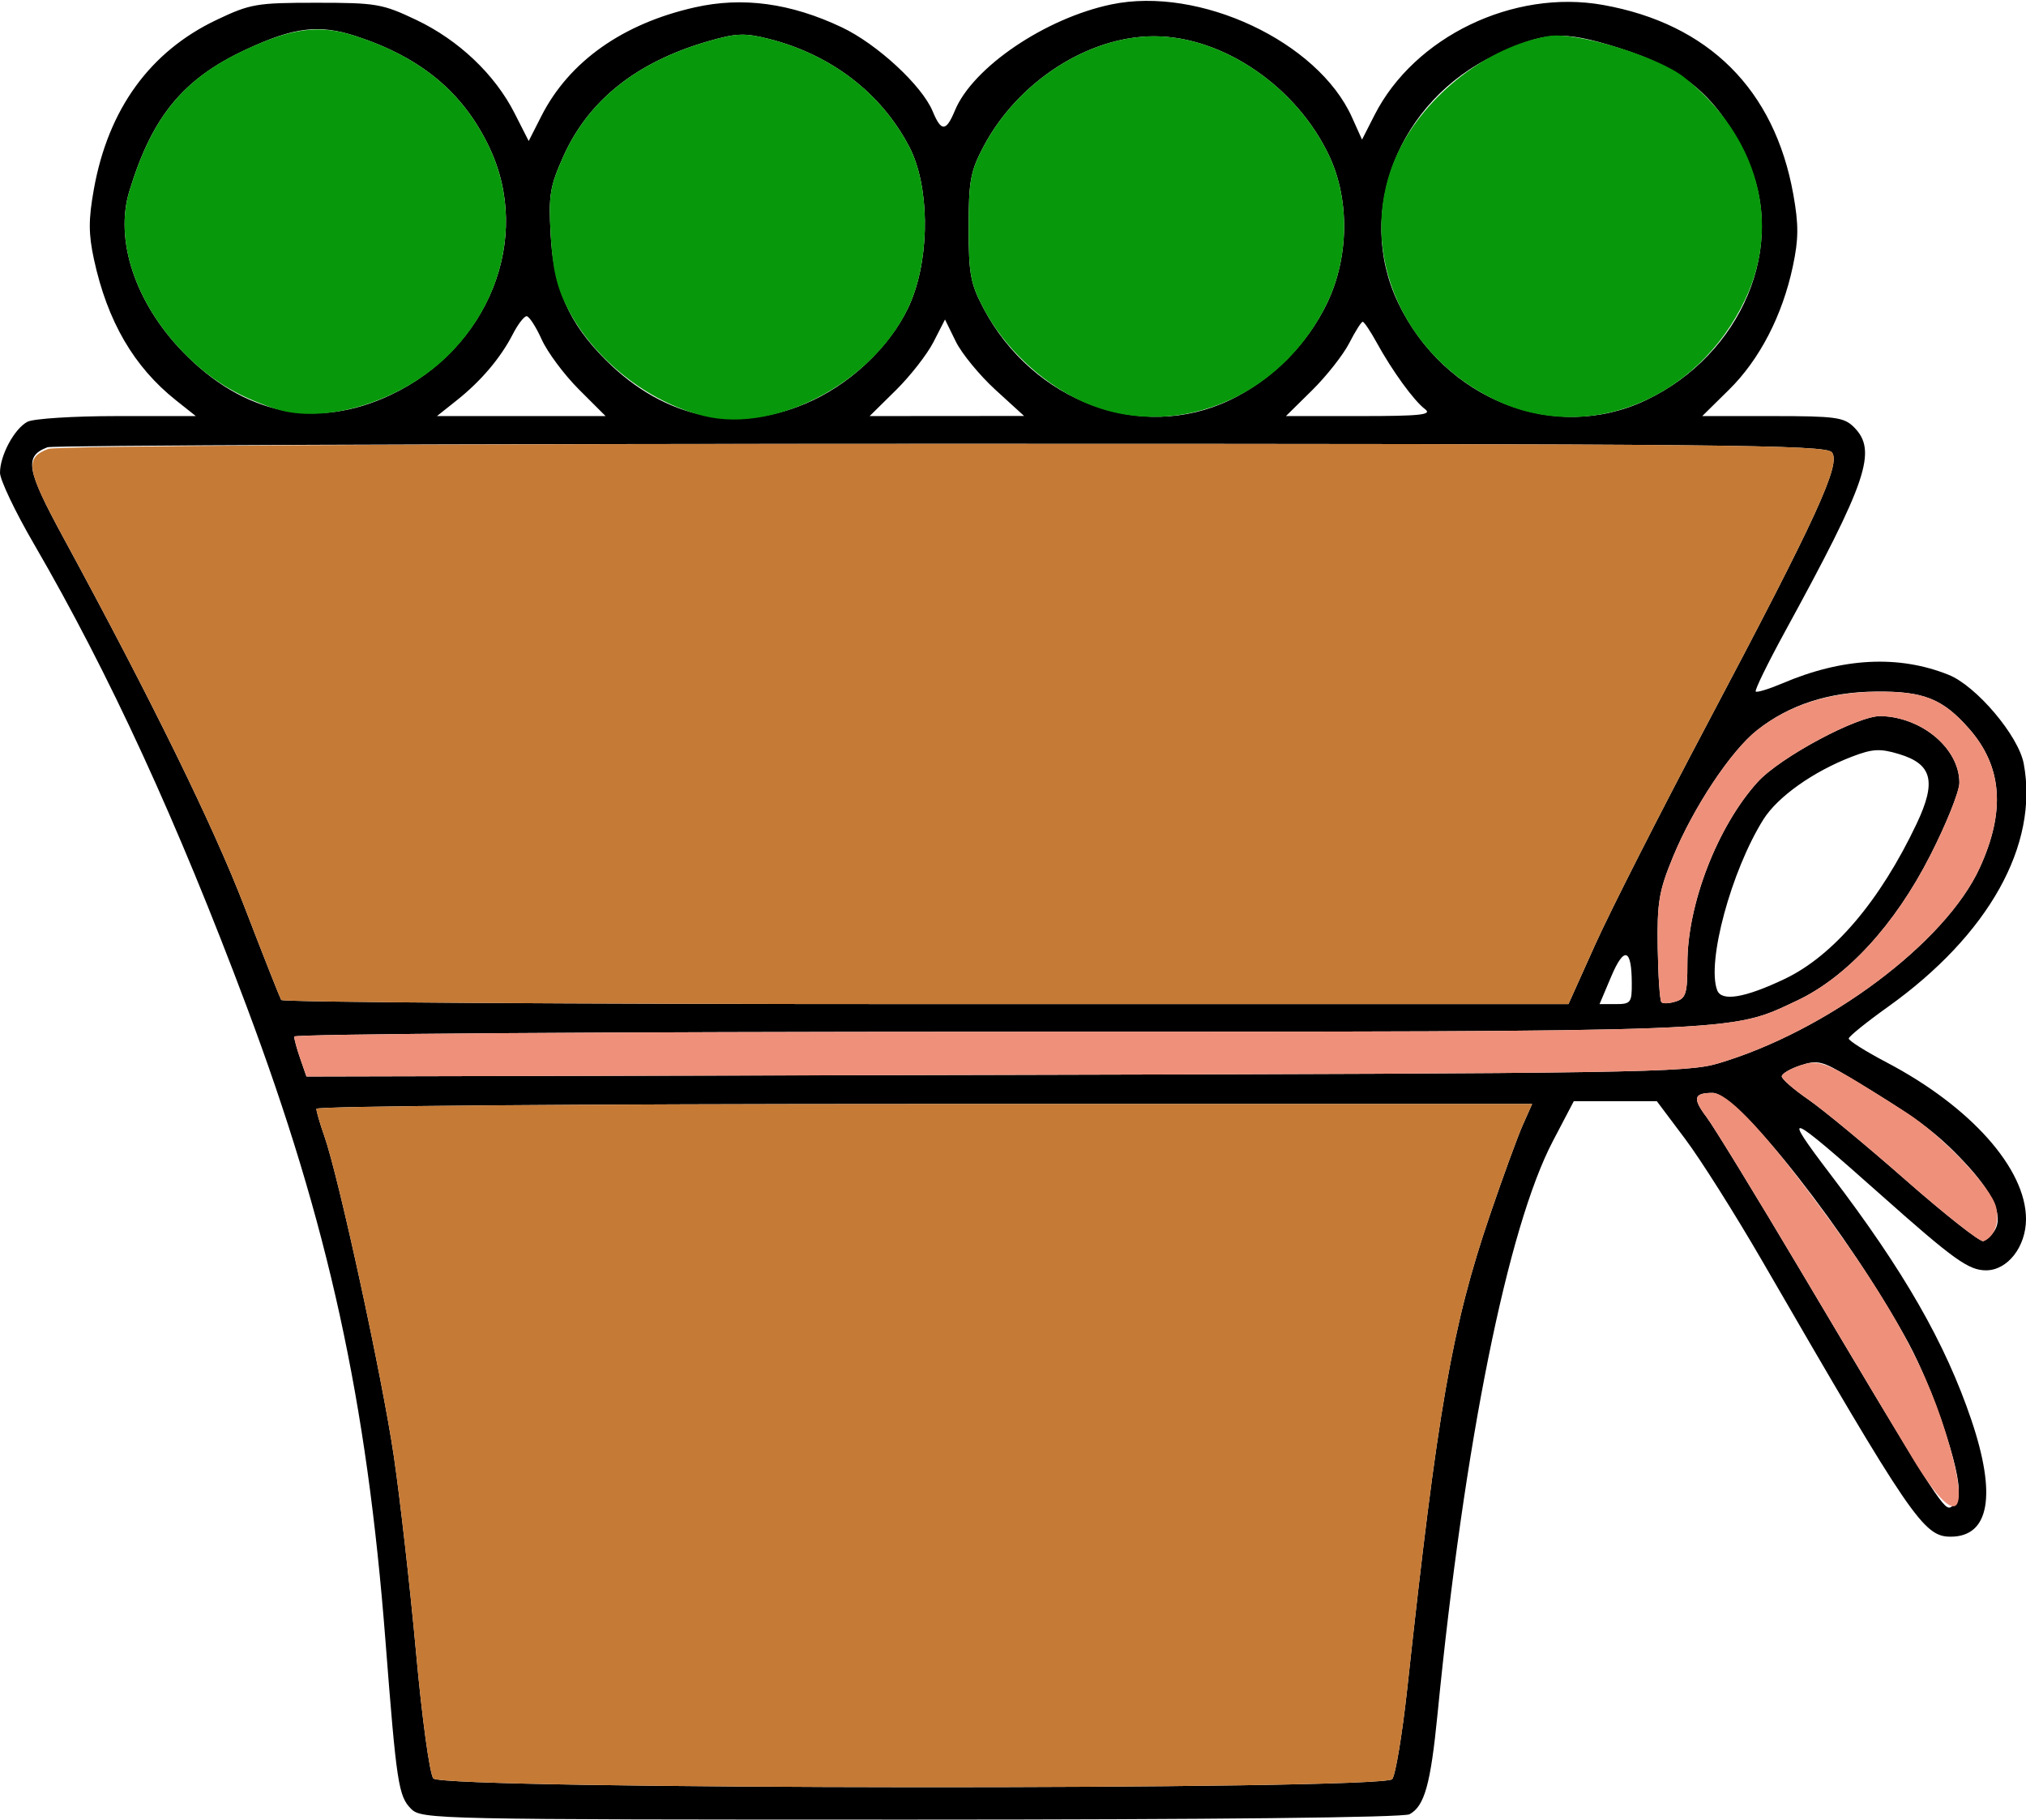<?xml version="1.0" encoding="UTF-8" standalone="no"?>
<!DOCTYPE svg PUBLIC "-//W3C//DTD SVG 1.1//EN"
"http://www.w3.org/Graphics/SVG/1.1/DTD/svg11.dtd">
<svg width="668px" height="600px"
xmlns="http://www.w3.org/2000/svg" version="1.1">
<g transform="translate(0000, 0000) scale(1, 1)">
<path fill="#000000" stroke="none" d="
M 135.56 596.47
C 131.39 592.30 130.74 588.15 127.10 541.13
C 120.95 461.62 108.31 403.87 81.31 331.85
C 58.34 270.62 36.11 222.26 11.15 179.30
C 5.01 168.75 0.00 158.21 0.00 155.89
C 0.00 150.16 4.72 141.38 9.04 139.08
C 11.00 138.04 24.23 137.20 38.56 137.20
L 64.57 137.20
L 58.05 132.02
C 44.16 120.99 35.41 105.99 30.98 85.52
C 29.17 77.14 29.15 72.40 30.95 62.38
C 35.67 36.02 49.43 17.01 71.38 6.57
C 82.54 1.26 84.57 0.91 104.32 0.91
C 124.06 0.91 126.10 1.26 137.26 6.57
C 151.26 13.23 163.19 24.57 169.67 37.35
L 174.32 46.50
L 178.51 38.25
C 187.64 20.30 205.29 7.79 229.08 2.43
C 244.84 -1.13 260.68 1.02 277.54 9.00
C 289.18 14.51 303.99 28.19 307.52 36.71
C 310.34 43.52 311.93 43.46 314.84 36.46
C 320.73 22.21 344.67 5.98 366.47 1.45
C 395.46 -4.61 434.49 13.70 445.73 38.60
L 449.08 46.04
L 453.20 37.94
C 466.34 12.11 499.01 -3.64 528.54 1.63
C 563.33 7.85 585.09 29.52 591.28 64.10
C 593.07 74.14 593.04 78.82 591.13 87.80
C 587.69 104.03 580.17 118.57 570.07 128.51
L 561.25 137.20
L 584.44 137.20
C 605.17 137.20 607.99 137.58 611.27 140.85
C 619.06 148.65 615.73 158.51 588.48 208.37
C 582.81 218.76 578.49 227.60 578.89 228.02
C 579.29 228.42 583.25 227.21 587.68 225.33
C 607.51 216.86 626.00 215.91 642.47 222.51
C 651.62 226.17 665.53 242.60 667.25 251.80
C 672.28 278.60 655.72 308.25 622.47 332.01
C 615.42 337.04 609.62 341.73 609.55 342.44
C 609.49 343.13 615.09 346.66 622.01 350.30
C 649.77 364.88 668.00 385.37 668.00 401.98
C 668.00 411.11 661.91 418.90 654.82 418.88
C 649.08 418.87 644.24 415.41 620.47 394.28
C 588.96 366.24 586.89 365.41 603.74 387.53
C 627.79 419.10 641.39 442.85 649.97 468.18
C 658.37 493.02 655.96 506.71 643.15 506.71
C 634.25 506.71 630.19 500.78 581.00 415.74
C 572.12 400.41 560.70 382.30 555.57 375.49
L 546.28 363.11
L 532.59 363.11
L 518.90 363.11
L 512.02 376.24
C 497.08 404.74 482.79 475.76 473.97 565.24
C 471.68 588.42 469.67 595.59 464.73 598.24
C 462.70 599.32 399.94 600.00 300.27 600.00
C 143.54 600.00 139.00 599.91 135.56 596.47
M 459.03 586.66
C 460.11 585.37 462.33 571.99 463.98 556.94
C 473.99 464.62 478.76 437.29 491.26 400.61
C 495.55 388.02 500.43 374.65 502.12 370.88
L 505.17 364.02
L 304.74 364.02
C 191.56 364.02 104.32 364.72 104.32 365.62
C 104.32 366.51 105.49 370.52 106.92 374.56
C 111.66 387.99 126.04 454.21 129.85 480.18
C 131.92 494.27 135.21 523.35 137.17 544.81
C 139.16 566.74 141.67 584.96 142.88 586.43
C 145.94 590.12 455.98 590.34 459.03 586.66
M 645.73 492.18
C 646.70 485.67 637.36 457.81 629.15 442.68
C 609.91 407.23 573.20 360.37 564.65 360.37
C 558.43 360.37 557.99 362.16 562.68 368.36
C 565.05 371.51 578.98 394.26 593.62 418.90
C 636.78 491.56 640.73 497.80 642.98 497.07
C 644.15 496.68 645.40 494.49 645.73 492.18
M 657.62 405.82
C 660.66 400.99 657.20 393.27 647.32 382.83
C 638.21 373.19 631.43 368.21 609.67 355.15
C 600.78 349.83 599.24 349.45 593.66 351.29
C 590.26 352.41 587.47 354.05 587.47 354.93
C 587.47 355.81 591.39 359.21 596.17 362.51
C 600.94 365.78 615.46 377.80 628.43 389.20
C 641.39 400.57 652.86 409.61 653.93 409.26
C 654.99 408.91 656.63 407.36 657.62 405.82
M 566.43 350.67
C 602.43 340.02 641.41 310.90 652.74 286.17
C 661.30 267.46 660.19 252.77 649.24 240.29
C 640.57 230.43 634.25 227.89 618.59 228.04
C 602.99 228.16 590.02 232.37 579.37 240.75
C 570.75 247.52 558.32 266.23 551.58 282.62
C 546.97 293.85 546.35 297.53 546.57 312.48
C 546.72 321.84 547.27 329.95 547.80 330.48
C 548.33 331.01 550.47 330.90 552.55 330.22
C 555.87 329.18 556.36 327.55 556.36 317.58
C 556.36 298.12 566.28 272.49 579.49 257.89
C 586.89 249.70 612.67 235.90 620.18 236.12
C 633.81 236.51 646.04 246.91 646.04 258.11
C 646.04 260.93 641.72 271.72 636.43 282.07
C 624.77 304.99 608.87 322.28 592.34 330.02
C 570.05 340.45 577.15 340.17 327.14 340.21
C 200.56 340.23 97.00 340.94 97.00 341.80
C 97.00 342.66 97.91 345.97 99.03 349.17
L 101.04 354.97
L 328.25 354.44
C 539.52 353.95 556.22 353.69 566.43 350.67
M 525.98 311.43
C 530.83 300.62 547.45 267.90 562.90 238.72
C 599.13 170.29 607.11 152.89 603.98 149.14
C 601.93 146.65 569.36 146.34 310.14 146.34
C 149.80 146.34 17.28 146.85 15.65 147.48
C 7.92 150.44 8.66 154.74 20.72 176.96
C 50.13 231.13 70.28 272.21 80.64 299.12
C 86.82 315.20 92.28 328.98 92.71 329.73
C 93.17 330.48 188.85 331.10 305.34 331.10
L 517.14 331.10
L 525.98 311.43
M 538.02 324.24
C 537.99 312.73 535.52 311.89 531.25 321.97
L 527.39 331.10
L 532.73 331.10
C 537.68 331.10 538.06 330.60 538.02 324.24
M 588.41 322.81
C 604.49 315.16 619.90 297.04 631.98 271.54
C 638.55 257.63 637.07 251.91 626.05 248.62
C 619.89 246.77 617.43 246.90 610.72 249.46
C 597.94 254.34 586.16 262.68 581.43 270.18
C 570.82 287.09 562.64 317.30 566.19 326.54
C 567.64 330.33 575.29 329.05 588.41 322.81
M 267.90 132.05
C 282.28 125.32 295.22 112.21 300.55 98.96
C 306.71 83.62 306.38 60.97 299.79 48.38
C 290.52 30.66 274.03 18.00 253.42 12.80
C 245.46 10.81 242.71 10.92 233.34 13.65
C 209.90 20.45 194.07 33.05 185.78 51.49
C 181.29 61.50 180.84 64.30 181.57 77.54
C 182.54 95.12 187.59 106.57 199.70 118.68
C 219.49 138.46 243.99 143.27 267.90 132.05
M 128.68 130.28
C 161.13 115.04 175.67 78.57 161.29 48.48
C 152.71 30.48 138.85 18.95 117.38 11.93
C 105.12 7.92 97.03 8.91 80.98 16.39
C 60.34 26.01 50.13 38.45 42.64 63.07
C 37.76 79.12 44.58 99.70 60.12 115.85
C 80.20 136.70 104.24 141.77 128.68 130.28
M 190.86 128.40
C 186.02 123.55 180.49 116.14 178.60 111.93
C 176.70 107.73 174.47 104.27 173.63 104.27
C 172.80 104.27 170.75 106.94 169.07 110.21
C 165.06 118.02 158.60 125.65 150.58 132.02
L 144.07 137.20
L 171.87 137.20
L 199.67 137.20
L 190.86 128.40
M 328.16 128.49
C 322.95 123.71 317.07 116.56 315.13 112.59
L 311.58 105.35
L 307.79 112.76
C 305.72 116.82 300.12 123.99 295.38 128.67
L 286.73 137.20
L 312.20 137.18
L 337.66 137.16
L 328.16 128.49
M 405.38 131.98
C 419.36 125.34 431.03 113.67 437.68 99.70
C 444.76 84.80 445.02 65.93 438.35 51.60
C 427.70 28.74 403.38 12.04 380.67 11.96
C 358.85 11.89 335.56 26.95 324.25 48.38
C 319.96 56.51 319.38 59.73 319.38 75.00
C 319.38 90.27 319.96 93.49 324.25 101.62
C 340.50 132.46 376.22 145.83 405.38 131.98
M 469.85 134.91
C 466.19 132.15 459.03 122.29 453.91 112.96
C 451.84 109.19 449.76 106.10 449.30 106.10
C 448.84 106.10 446.85 109.26 444.87 113.12
C 442.89 116.98 437.38 123.99 432.64 128.67
L 423.99 137.20
L 448.44 137.20
C 468.39 137.20 472.32 136.77 469.85 134.91
M 542.64 131.98
C 574.35 116.93 589.38 81.13 576.04 52.43
C 566.52 31.98 555.61 22.61 533.30 15.66
C 515.11 9.99 509.42 10.34 492.97 18.15
C 461.08 33.27 446.74 69.82 460.92 99.70
C 476.18 131.82 512.64 146.21 542.64 131.98"/>
<path fill="#08980b" stroke="none" d="
M 231.97 137.14
C 213.52 132.53 195.75 118.45 187.11 101.62
C 183.54 94.63 182.19 88.76 181.57 77.54
C 180.84 64.30 181.29 61.50 185.78 51.49
C 194.07 33.05 209.90 20.45 233.34 13.65
C 242.71 10.92 245.46 10.81 253.42 12.80
C 274.03 18.00 290.52 30.66 299.79 48.38
C 306.38 60.97 306.71 83.62 300.55 98.96
C 290.20 124.68 256.70 143.32 231.97 137.14"/>
<path fill="#08980b" stroke="none" d="
M 90.59 134.74
C 77.85 130.52 68.89 124.96 60.12 115.85
C 44.58 99.70 37.76 79.12 42.64 63.07
C 50.05 38.69 60.30 26.09 80.40 16.63
C 96.34 9.13 105.36 7.99 117.46 11.95
C 138.83 18.95 152.71 30.49 161.29 48.48
C 172.05 70.98 166.78 98.16 148.06 116.91
C 132.65 132.31 107.15 140.23 90.59 134.74"/>
<path fill="#08980b" stroke="none" d="
M 355.96 131.98
C 342.91 125.78 330.94 114.33 324.25 101.62
C 319.96 93.49 319.38 90.27 319.38 75.00
C 319.38 59.73 319.96 56.51 324.25 48.38
C 335.56 26.95 358.85 11.89 380.67 11.96
C 403.38 12.04 427.70 28.74 438.35 51.60
C 445.02 65.93 444.76 84.80 437.68 99.70
C 422.41 131.82 385.96 146.21 355.96 131.98"/>
<path fill="#08980b" stroke="none" d="
M 493.22 131.98
C 461.08 116.73 446.68 80.29 460.92 50.30
C 470.00 31.21 490.60 15.27 510.59 11.89
C 519.56 10.37 546.66 18.62 555.34 25.52
C 579.55 44.76 587.42 73.46 575.40 98.78
C 559.69 131.82 523.60 146.40 493.22 131.98"/>
<path fill="#c57a36" stroke="none" d="
M 142.88 586.43
C 141.67 584.96 139.16 566.74 137.17 544.81
C 135.21 523.35 131.92 494.27 129.85 480.18
C 126.04 454.21 111.66 387.99 106.92 374.56
C 105.49 370.52 104.32 366.51 104.32 365.62
C 104.32 364.72 191.56 364.02 304.74 364.02
L 505.17 364.02
L 502.12 370.88
C 500.43 374.65 495.55 388.02 491.26 400.61
C 478.76 437.29 473.99 464.62 463.98 556.94
C 462.33 571.99 460.11 585.37 459.03 586.66
C 455.98 590.34 145.94 590.12 142.88 586.43"/>
<path fill="#c57a36" stroke="none" d="
M 92.71 329.73
C 92.28 328.98 86.82 315.20 80.64 299.12
C 70.30 272.25 50.15 231.15 20.79 177.09
C 8.66 154.72 8.03 151.02 15.92 148.02
C 18.58 147.02 137.75 146.34 311.01 146.34
C 569.45 146.34 601.93 146.65 603.98 149.14
C 607.11 152.89 599.13 170.29 562.90 238.72
C 547.45 267.90 530.83 300.62 525.98 311.43
L 517.14 331.10
L 305.34 331.10
C 188.85 331.10 93.17 330.48 92.71 329.73"/>
<path fill="#ef907a" stroke="none" d="
M 630.54 480.75
C 624.88 471.38 608.26 443.54 593.62 418.90
C 578.98 394.26 565.05 371.51 562.68 368.36
C 557.99 362.16 558.43 360.37 564.65 360.37
C 569.34 360.37 579.86 371.14 595.91 392.38
C 621.11 425.76 634.22 448.72 641.46 472.21
C 650.38 501.05 645.23 505.06 630.54 480.75"/>
<path fill="#ef907a" stroke="none" d="
M 628.43 389.20
C 615.46 377.80 600.94 365.78 596.17 362.51
C 591.39 359.21 587.47 355.81 587.47 354.93
C 587.47 354.05 590.26 352.41 593.66 351.29
C 600.25 349.12 602.15 349.98 628.65 366.91
C 640.31 374.38 656.47 391.39 658.12 397.96
C 659.40 403.01 657.51 408.07 653.93 409.26
C 652.86 409.61 641.39 400.57 628.43 389.20"/>
<path fill="#ef907a" stroke="none" d="
M 99.03 349.17
C 97.91 345.97 97.00 342.66 97.00 341.80
C 97.00 340.94 200.56 340.23 327.14 340.21
C 577.15 340.17 570.05 340.45 592.34 330.02
C 608.87 322.28 624.77 304.99 636.43 282.07
C 641.72 271.72 646.04 260.93 646.04 258.11
C 646.04 246.91 633.81 236.51 620.18 236.12
C 612.67 235.90 586.89 249.70 579.49 257.89
C 566.28 272.49 556.36 298.12 556.36 317.58
C 556.36 327.55 555.87 329.18 552.55 330.22
C 550.47 330.90 548.33 331.01 547.80 330.48
C 547.27 329.95 546.72 321.84 546.57 312.48
C 546.35 297.53 546.97 293.85 551.58 282.62
C 558.32 266.23 570.75 247.52 579.37 240.75
C 589.85 232.50 602.96 228.27 618.59 228.09
C 634.25 227.89 640.55 230.40 649.24 240.29
C 660.19 252.77 661.30 267.46 652.74 286.17
C 641.41 310.90 602.43 340.02 566.43 350.67
C 556.22 353.69 539.52 353.95 328.25 354.44
L 101.04 354.97
L 99.03 349.17"/>
</g>
</svg>
